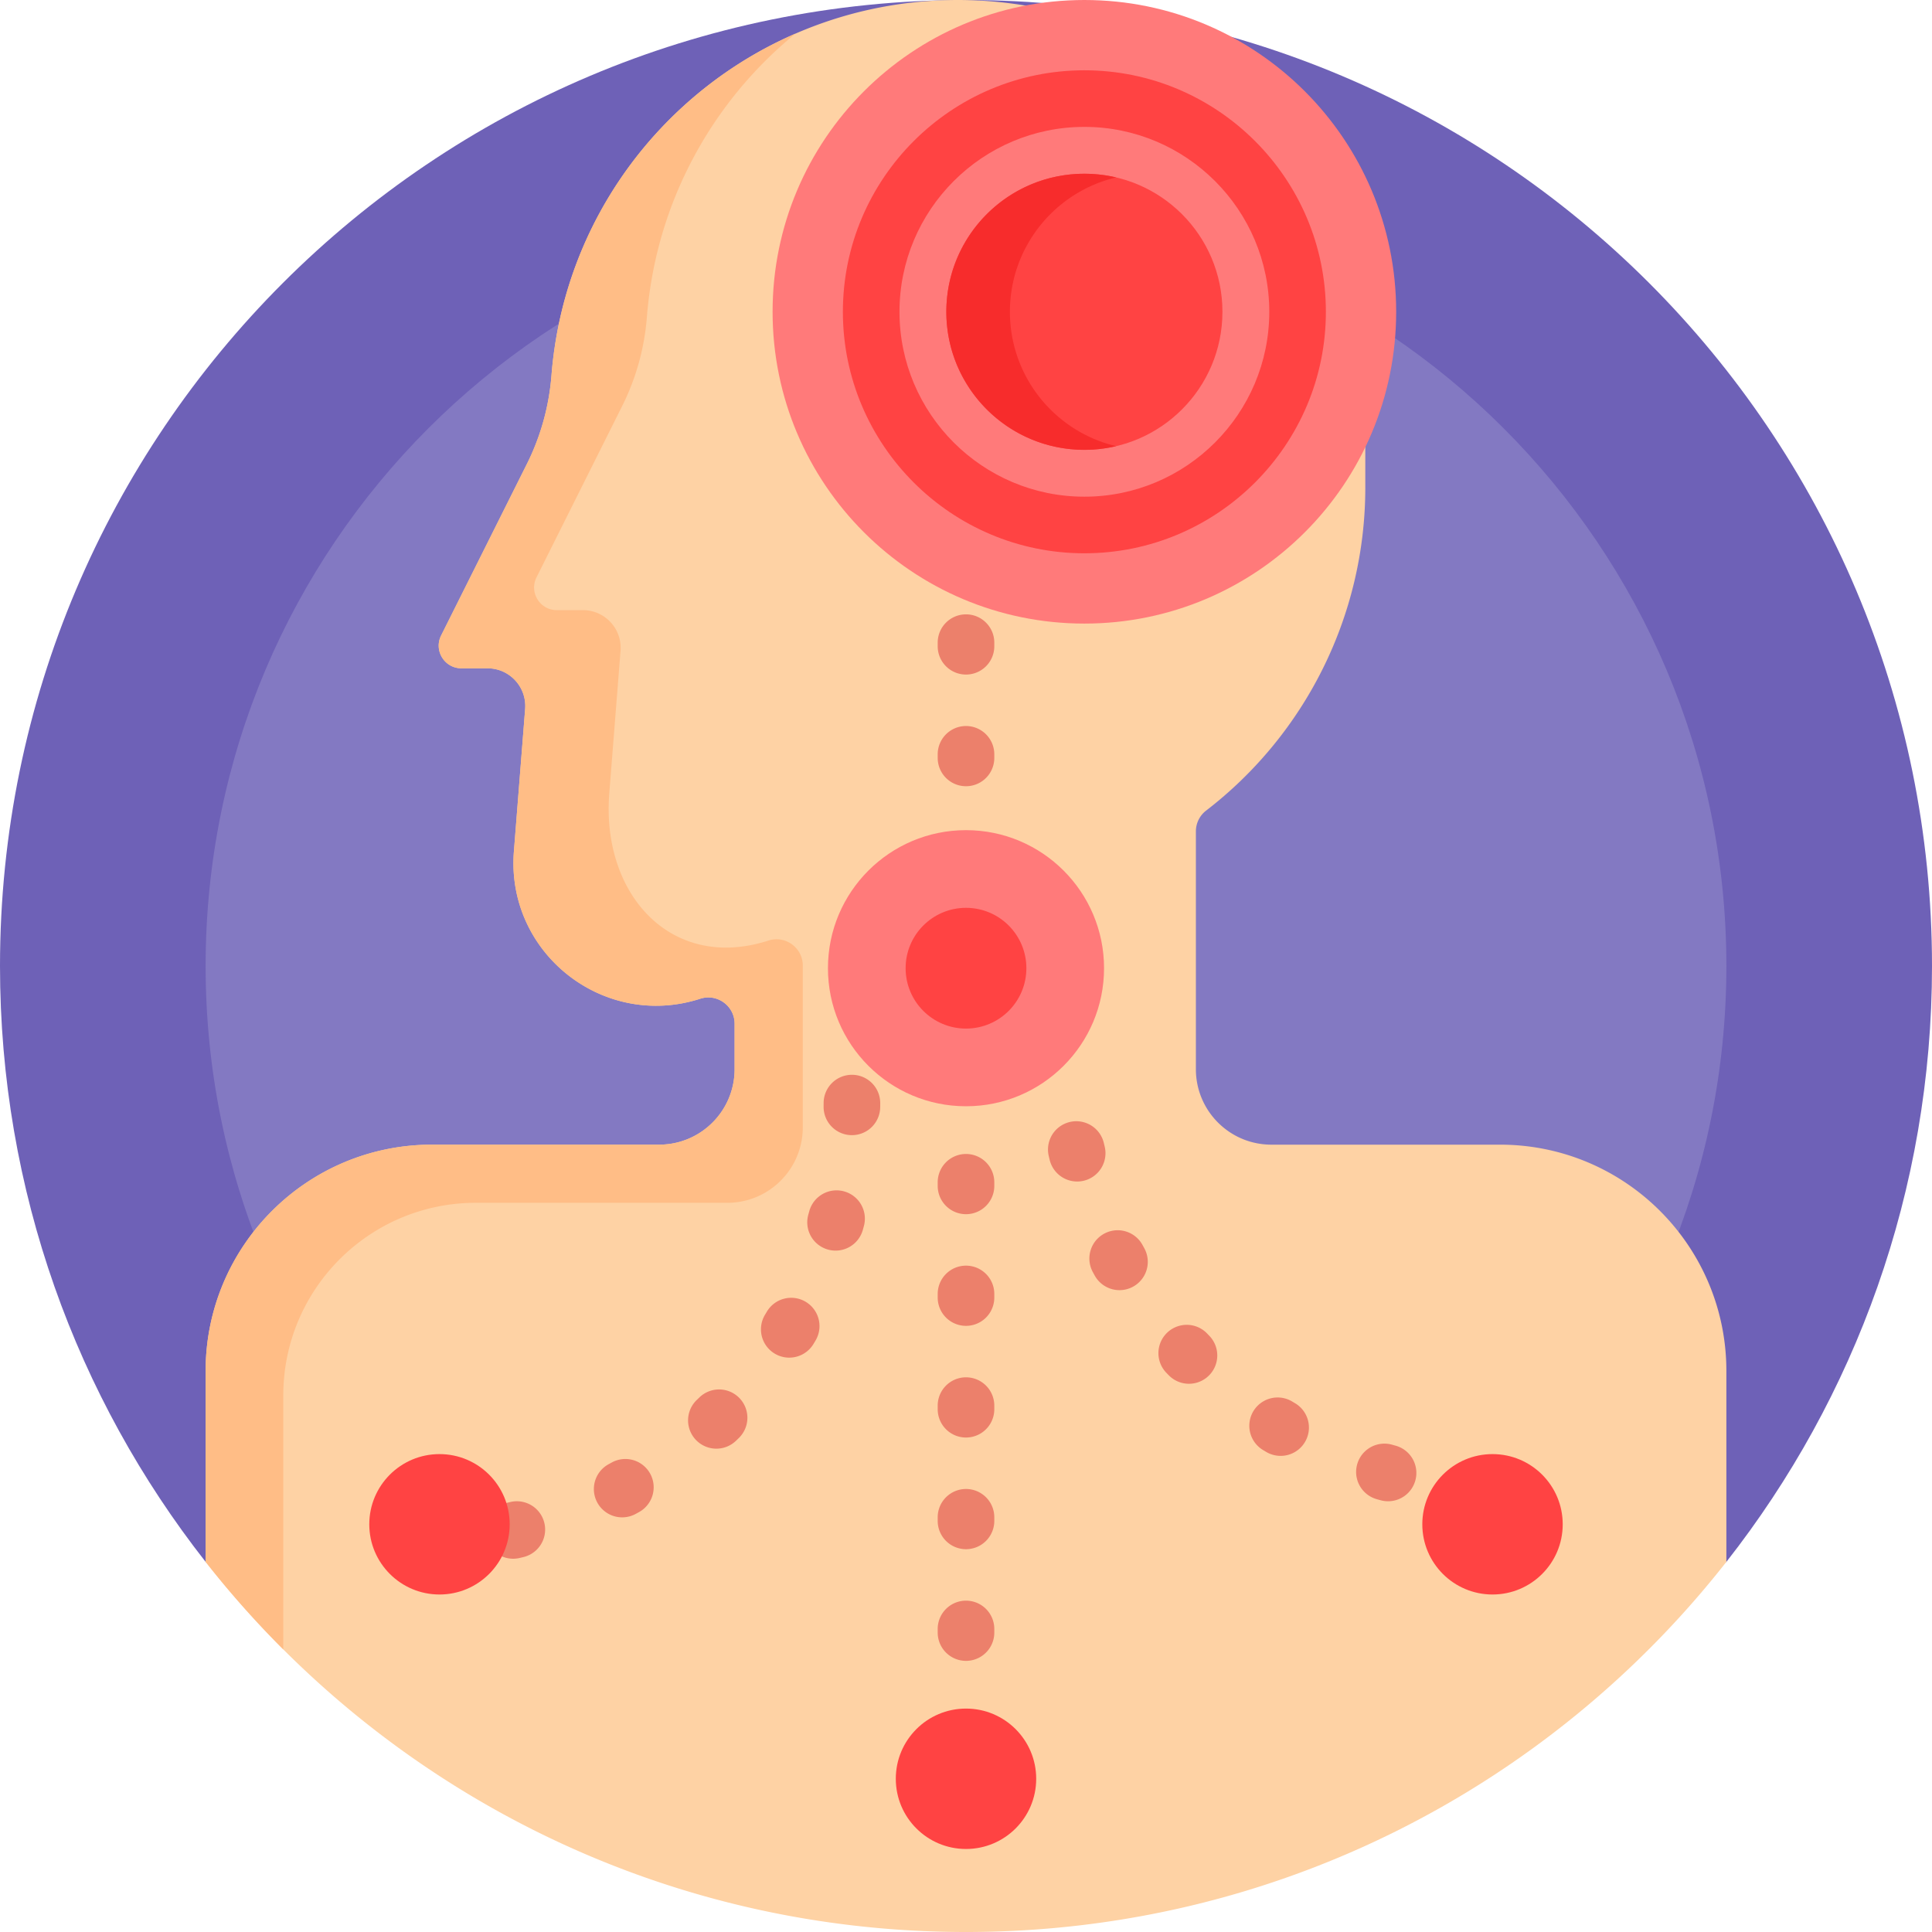 <svg viewBox="0 0 512 512" xmlns="http://www.w3.org/2000/svg"><g><path d="M54.493 413.912C20.356 370.412 0 315.583 0 256 0 114.615 114.615 0 256 0s256 114.615 256 256c0 59.583-20.356 114.412-54.493 157.912-2.492 3.177-400.522 3.177-403.014 0z" fill="#6e61b7"></path><path d="M457.508 256c0 111.289-90.218 201.508-201.508 201.508S54.492 367.289 54.492 256 144.71 54.492 256 54.492 457.508 144.711 457.508 256z" fill="#8379c2"></path><path d="M457.508 363.345v50.567C410.642 473.633 337.802 512 256 512s-154.642-38.367-201.508-98.088v-50.567c0-33.137 26.863-60 60-60h60.187c11.046 0 20-8.954 20-20v-12.041c0-4.727-4.607-8.082-9.106-6.631-25.661 8.278-51.508-12.148-49.386-39.027l2.981-37.753c.459-5.815-4.136-10.787-9.969-10.787h-6.931c-4.46 0-7.361-4.694-5.367-8.683l22.711-45.421a63.756 63.756 0 0 0 6.534-23.497C150.581 43.327 197.463 0 253.816 0c59.649 0 108.005 48.355 108.005 108.005v21.17c0 34.231-16.124 65.607-42.196 85.648a6.935 6.935 0 0 0-2.702 5.501v63.022c0 11.046 8.954 20 20 20h60.584c33.138-.001 60.001 26.862 60.001 59.999z" fill="#fed2a4"></path><path d="M75.073 437.111a257.398 257.398 0 0 1-20.58-23.199v-50.567c0-33.137 26.863-60 60-60h60.187c11.046 0 20-8.954 20-20v-12.041c0-4.727-4.607-8.082-9.106-6.631-25.661 8.278-51.508-12.148-49.386-39.027l2.981-37.753c.459-5.815-4.136-10.787-9.969-10.787h-6.931c-4.46 0-7.361-4.694-5.366-8.683l22.711-45.421a63.756 63.756 0 0 0 6.534-23.497c3.235-40.976 29.052-75.114 64.656-90.59-22.098 18.046-36.975 44.722-39.379 75.175a63.756 63.756 0 0 1-6.534 23.497l-22.71 45.421c-1.995 3.99.906 8.683 5.366 8.683h6.931c5.833 0 10.428 4.972 9.969 10.787l-2.981 37.753c-2.122 26.879 16.514 47.305 42.174 39.027 4.499-1.451 9.106 1.904 9.106 6.631v42.865c0 11.046-8.954 20-20 20h-66.628c-28.191 0-51.044 22.853-51.044 51.044v67.313z" fill="#ffbd86"></path><path d="M263.5 199.903v.955a7.5 7.5 0 0 1-15 0v-.955a7.5 7.5 0 0 1 15 0zM256 305.817a7.5 7.5 0 0 0-7.5 7.5v.955a7.5 7.5 0 0 0 15 0v-.955a7.5 7.5 0 0 0-7.5-7.5zm0 59.187a7.5 7.5 0 0 0-7.5 7.5v.955a7.5 7.5 0 0 0 15 0v-.955a7.5 7.5 0 0 0-7.5-7.5zm0 59.187a7.5 7.5 0 0 0-7.5 7.5v.955a7.5 7.5 0 0 0 15 0v-.955a7.5 7.5 0 0 0-7.5-7.5zm0-29.594a7.5 7.5 0 0 0-7.5 7.5v.955a7.5 7.5 0 0 0 15 0v-.955a7.5 7.5 0 0 0-7.5-7.5zm0-59.187a7.5 7.5 0 0 0-7.5 7.5v.955a7.5 7.5 0 0 0 15 0v-.955a7.5 7.5 0 0 0-7.5-7.5zm0-172.6a7.5 7.5 0 0 0-7.5 7.5v.955a7.5 7.5 0 0 0 15 0v-.955c0-4.143-3.357-7.5-7.5-7.5zm-93.873 224.762-.822.45a7.5 7.5 0 0 0 7.153 13.185l.927-.508a7.5 7.5 0 0 0-7.258-13.127zm-26.919 10.486-.916.217a7.5 7.5 0 0 0 3.405 14.609l1.029-.245a7.499 7.499 0 1 0-3.518-14.581zm88.458-82.337a7.5 7.5 0 0 0-9.204 5.272l-.248.897a7.5 7.5 0 0 0 5.187 9.252c.68.191 1.364.283 2.037.283a7.503 7.503 0 0 0 7.215-5.469l.285-1.031a7.5 7.5 0 0 0-5.272-9.204zm2.102-30.891a7.5 7.5 0 0 0-7.5 7.5l-.004.934a7.499 7.499 0 0 0 7.434 7.565h.067a7.5 7.5 0 0 0 7.498-7.434l.005-1.066a7.5 7.5 0 0 0-7.5-7.499zm-12.278 60.143a7.5 7.5 0 0 0-10.272 2.642l-.48.805a7.5 7.5 0 1 0 12.849 7.74l.546-.916a7.5 7.5 0 0 0-2.643-10.271zm-28.156 25.371-.669.646a7.5 7.5 0 0 0 10.362 10.846l.77-.743a7.5 7.5 0 0 0 .143-10.605 7.5 7.5 0 0 0-10.606-.144zm134.492-17.027a7.502 7.502 0 0 0-10.858 10.351c.248.259.497.518.748.775a7.478 7.478 0 0 0 5.375 2.269 7.5 7.5 0 0 0 5.373-12.731zm-27.072-49.464-.221-.926a7.5 7.5 0 0 0-14.604 3.426l.242 1.019a7.503 7.503 0 0 0 9.051 5.532 7.501 7.501 0 0 0 5.532-9.051zm50.447 68.014-.811-.483a7.5 7.5 0 0 0-7.74 12.848l.91.543a7.496 7.496 0 0 0 10.274-2.634 7.498 7.498 0 0 0-2.633-10.274zm-40.408-41.908a7.498 7.498 0 0 0-10.165-3.028 7.499 7.499 0 0 0-3.028 10.165c.171.315.343.63.517.944a7.498 7.498 0 0 0 10.196 2.921 7.5 7.5 0 0 0 2.921-10.196zm67.021 53.149-.901-.249a7.5 7.5 0 1 0-4.051 14.443l1.026.283a7.474 7.474 0 0 0 1.968.264 7.501 7.501 0 0 0 7.233-5.539 7.498 7.498 0 0 0-5.275-9.202z" fill="#ec806b"></path><path d="M287.372 0C333.006 0 370 36.994 370 82.628s-36.994 82.628-82.628 82.628-82.628-36.994-82.628-82.628S241.738 0 287.372 0zm-67.957 256.585c0 20.205 16.38 36.585 36.585 36.585s36.585-16.38 36.585-36.585S276.205 220 256 220s-36.585 16.38-36.585 36.585z" fill="#ff7a7a"></path><path d="M287.372 146.628c-35.29 0-64-28.71-64-64s28.71-64 64-64 64 28.71 64 64c0 35.289-28.71 64-64 64zm0-113.001c-27.019 0-49 21.981-49 49s21.981 49 49 49 49-21.981 49-49c0-27.018-21.981-49-49-49zm0 12.415c20.205 0 36.585 16.38 36.585 36.585s-16.38 36.585-36.585 36.585-36.585-16.38-36.585-36.585 16.38-36.585 36.585-36.585zM256 240.585c8.837 0 16 7.163 16 16s-7.163 16-16 16-16-7.163-16-16c0-8.836 7.163-16 16-16zm-18.604 230.811c0 10.275 8.329 18.604 18.604 18.604s18.604-8.329 18.604-18.604-8.329-18.604-18.604-18.604-18.604 8.329-18.604 18.604zm-120.928-86.045c10.275 0 18.604 8.329 18.604 18.604s-8.329 18.604-18.604 18.604-18.604-8.329-18.604-18.604c0-10.274 8.33-18.604 18.604-18.604zm279.064 0c10.275 0 18.604 8.329 18.604 18.604s-8.329 18.604-18.604 18.604-18.604-8.329-18.604-18.604c-.001-10.274 8.329-18.604 18.604-18.604z" fill="#ff4343"></path><path d="M295.798 118.237a36.723 36.723 0 0 1-8.426.976c-20.205 0-36.585-16.38-36.585-36.585s16.38-36.585 36.585-36.585c2.9 0 5.72.338 8.426.976-16.144 3.805-28.16 18.304-28.16 35.609s12.016 31.804 28.16 35.609z" fill="#f72c2c"></path></g></svg>